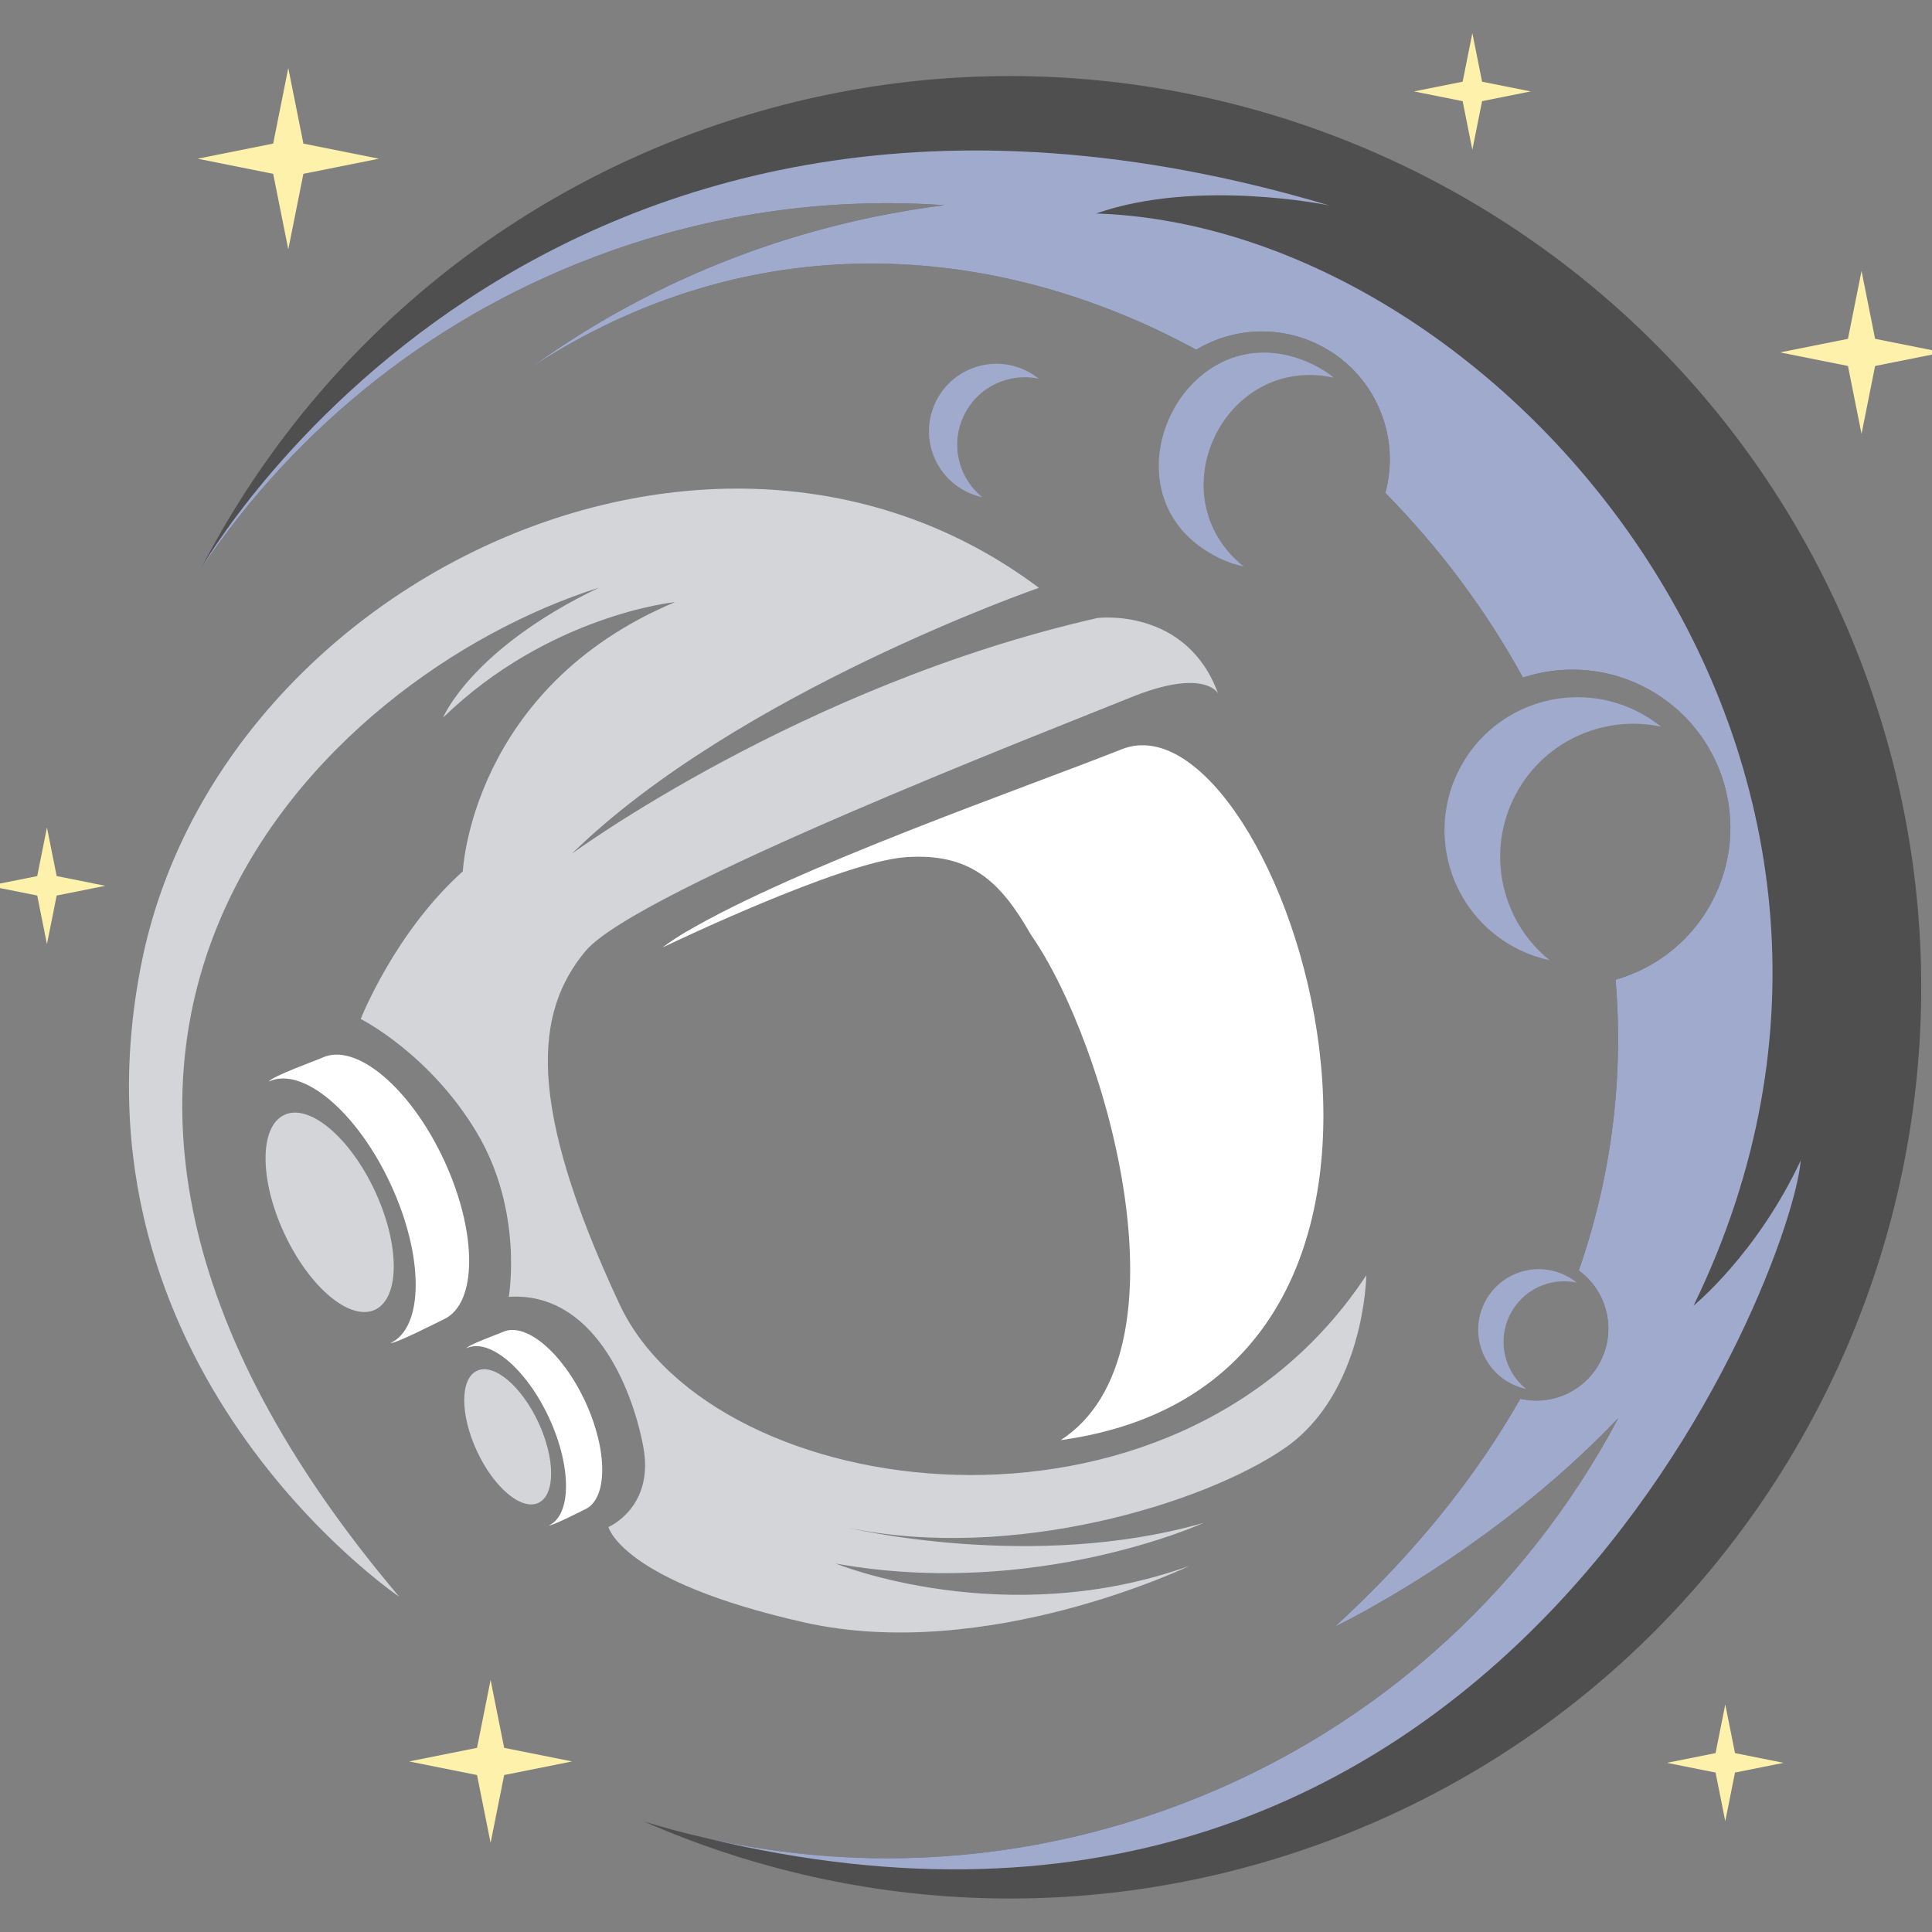<?xml version="1.0" encoding="UTF-8" standalone="no"?>
<!DOCTYPE svg PUBLIC "-//W3C//DTD SVG 1.1//EN" "http://www.w3.org/Graphics/SVG/1.1/DTD/svg11.dtd">
<svg width="100%" height="100%" viewBox="0 0 5209 5209" version="1.1" xmlns="http://www.w3.org/2000/svg" xmlns:xlink="http://www.w3.org/1999/xlink" xml:space="preserve" xmlns:serif="http://www.serif.com/" style="fill-rule:evenodd;clip-rule:evenodd;stroke-linejoin:round;stroke-miterlimit:2;">
    <rect x="0" y="0" width="5209" height="5209" fill="#808080" stroke="none"/>
    <g transform="matrix(7.998,0,0,7.998,-2651.52,-2650.24)">
        <g transform="matrix(1,0,0,1,32.1,31.941)">
            <path d="M929.408,529.802C985.985,689.694 902.232,865.179 742.34,921.757C665.716,948.87 585.518,943.738 516.534,913.46C571.812,930.514 632.85,930.584 691.575,909.804C760.211,885.517 813.386,837.096 844.967,777.453C801.8,822.859 749.408,847.786 749.408,847.786C776.324,823.179 796.902,797.322 811.939,770.949C822.77,773.437 834.254,768.192 839.24,757.746C844.354,747.031 840.911,734.442 831.647,727.698C843.08,694.769 846.73,661.643 844.044,629.681C858.23,625.636 870.679,615.754 877.534,601.394C890.207,574.839 878.954,543.04 852.4,530.366C839.515,524.216 825.394,523.702 812.823,527.834C800.303,504.988 784.558,483.988 766.418,465.586C771.819,445.858 762.508,424.49 743.399,415.37C729.859,408.908 714.634,410.141 702.662,417.313C634.487,380.167 551.792,374.922 477.982,423.608C527.538,387.73 578.556,373.503 617.81,368.597C580.814,366.014 542.694,370.796 505.502,383.957C446.778,404.736 399.369,443.183 367.118,491.207C401.707,424.279 460.828,369.849 537.453,342.735C697.344,286.157 872.829,369.909 929.408,529.802Z" style="fill:rgb(79,79,79);"/>
        </g>
        <g transform="matrix(1,0,0,1,32.1,31.941)">
            <path d="M537.272,918.996C586.86,930.213 640.104,928.018 691.574,909.804C760.211,885.517 813.385,837.095 844.967,777.453C801.8,822.859 749.408,847.785 749.408,847.785C776.324,823.178 796.902,797.323 811.939,770.95C822.77,773.437 834.255,768.192 839.239,757.745C844.354,747.031 840.911,734.442 831.647,727.699C843.081,694.769 846.729,661.643 844.044,629.682C858.231,625.636 870.68,615.754 877.534,601.394C890.207,574.838 878.955,543.04 852.401,530.365C839.515,524.216 825.394,523.701 812.822,527.833C800.302,504.988 784.559,483.987 766.42,465.586C771.819,445.858 762.509,424.491 743.399,415.371C729.859,408.908 714.634,410.141 702.663,417.313C634.487,380.167 551.792,374.923 477.982,423.608C527.539,387.731 578.556,373.504 617.81,368.598C580.813,366.014 542.695,370.796 505.502,383.956C446.779,404.736 399.37,443.183 367.12,491.207C367.12,491.207 481.014,289.199 747.529,368.672C747.529,368.672 703,359.422 668.948,371.396C806.575,375.895 959.708,555.729 870.347,739.547C870.347,739.547 891.623,722.288 906.473,690.579C903.34,728.159 805.885,984.268 537.272,918.996ZM799.726,738.888C804.582,728.713 816.766,724.401 826.939,729.259C828.409,729.958 829.758,730.815 830.975,731.796C821.94,729.851 812.423,734.262 808.269,742.965C804.116,751.668 806.672,761.842 813.866,767.642C812.339,767.313 810.825,766.804 809.355,766.102C799.181,761.246 794.87,749.061 799.726,738.888ZM614.808,435.004C620.218,423.669 633.792,418.864 645.128,424.275C646.766,425.056 648.266,426.01 649.621,427.102C639.557,424.936 628.955,429.849 624.326,439.546C619.699,449.243 622.547,460.576 630.561,467.038C628.86,466.672 627.175,466.104 625.536,465.321C614.201,459.912 609.399,446.337 614.808,435.004ZM790.756,559.978C801.418,537.632 828.177,528.164 850.521,538.828C853.751,540.37 856.71,542.249 859.381,544.402C839.541,540.129 818.64,549.818 809.518,568.931C800.396,588.046 806.009,610.388 821.809,623.125C818.455,622.401 815.133,621.283 811.902,619.742C789.558,609.079 780.089,582.32 790.756,559.978ZM741.878,422.214C744.491,423.461 746.884,424.98 749.043,426.723C711.992,418.743 689.15,466.604 718.658,490.391C715.945,489.806 713.257,488.902 710.646,487.655C667.606,467.115 698.837,401.673 741.878,422.214Z" style="fill:rgb(159,170,204);"/>
        </g>
        <g transform="matrix(1,0,0,1,32.1,31.941)">
            <path d="M434.018,837.694C434.018,837.694 319.689,760.533 347.162,623.886C372.959,495.574 539.827,415.191 649.651,497.578C649.651,497.578 547.726,532.892 492.181,587.228C492.181,587.228 569.471,530.442 669.409,507.746C669.409,507.746 699.368,503.99 710.053,533.216C710.053,533.216 705.61,524.346 680.426,534.601C655.241,544.857 513.916,599.521 496.82,620.013C479.726,640.503 476.554,671.196 508.259,739.061C539.965,806.926 695.133,827.856 760.008,729.332C760.008,729.332 759.549,769.079 732.334,787.724C705.118,806.367 640.649,826.037 585.125,814.403C585.125,814.403 647.427,829.406 705.213,812.78C705.213,812.78 648.406,838.645 581.152,826.5C581.152,826.5 637.899,849.68 700.331,827.307C700.331,827.307 632.011,860.229 570.408,846.318C508.804,832.41 504.539,814.181 504.539,814.181C504.539,814.181 520.184,807.562 516.25,786.961C512.318,766.36 499.051,734.782 470.928,736.593C470.928,736.593 476.041,707.737 460.087,681.111C444.133,654.488 421.017,642.926 421.017,642.926C421.017,642.926 432.514,613.685 455.444,593.159C455.444,593.159 458.231,531.274 526.979,502.395C526.979,502.395 484.554,506.641 448.787,541.323C448.787,541.323 458.299,518.132 501.359,497.518C407.432,527.221 277.126,652.647 434.018,837.694Z" style="fill:rgb(211,213,217);"/>
        </g>
        <g transform="matrix(1,0,0,1,32.1,31.941)">
            <path d="M522.748,618.835C525.183,616.992 527.869,615.2 530.844,613.463C568.841,591.28 644.042,565.306 677.572,551.996C730.686,530.914 808.761,763.864 657.009,784.898C702.102,755.604 672.61,651.351 646.987,614.572L646.958,614.519C636.817,596.796 626.712,586.789 604.637,588.396C582.806,589.984 524.046,618.21 522.748,618.835Z" style="fill:white;"/>
        </g>
        <g transform="matrix(1,0,0,1,32.1,31.941)">
            <path d="M395.282,675.257C403.728,671.331 417.411,682.854 425.843,700.994C434.274,719.135 434.263,737.023 425.816,740.95C417.37,744.876 403.687,733.353 395.255,715.212C386.824,697.07 386.835,679.182 395.282,675.257Z" style="fill:rgb(211,213,217);"/>
        </g>
        <g transform="matrix(1,0,0,1,32.1,31.941)">
            <path d="M408.08,655.97C419.417,650.7 437.784,666.167 449.101,690.517C460.419,714.867 460.403,738.879 449.065,744.147C447.335,744.952 433.048,752.312 431.042,752.191C442.379,746.923 442.395,722.911 431.078,698.562C419.76,674.211 401.394,658.743 390.056,664.014C391.323,662.151 406.171,656.856 408.08,655.97Z" style="fill:white;"/>
        </g>
        <g transform="matrix(1,0,0,1,32.1,31.941)">
            <path d="M460.219,761.524C465.944,758.863 475.217,766.674 480.932,778.969C486.647,791.265 486.639,803.389 480.914,806.05C475.189,808.71 465.916,800.899 460.2,788.604C454.486,776.311 454.494,764.185 460.219,761.524Z" style="fill:rgb(211,213,217);"/>
        </g>
        <g transform="matrix(1,0,0,1,32.1,31.941)">
            <path d="M468.894,748.453C476.577,744.882 489.025,755.364 496.696,771.867C504.366,788.371 504.355,804.646 496.671,808.217C495.499,808.762 485.815,813.749 484.456,813.669C492.14,810.097 492.15,793.823 484.479,777.319C476.809,760.816 464.362,750.333 456.677,753.904C457.536,752.643 467.599,749.054 468.894,748.453Z" style="fill:white;"/>
        </g>
        <g transform="matrix(1,0,0,1,32.1,31.941)">
            <path d="M396.605,322.353L401.7,347.823L427.171,352.918L401.7,358.012L396.605,383.484L391.511,358.012L366.039,352.918L391.511,347.823L396.605,322.353Z" style="fill:rgb(253,241,171);"/>
        </g>
        <g transform="matrix(1,0,0,1,32.1,31.941)">
            <path d="M926.955,390.757L931.531,413.642L954.417,418.218L931.531,422.796L926.955,445.681L922.377,422.796L899.493,418.218L922.377,413.642L926.955,390.757Z" style="fill:rgb(253,241,171);"/>
        </g>
        <g transform="matrix(1,0,0,1,32.1,31.941)">
            <path d="M464.805,865.75L469.381,888.635L492.267,893.212L469.381,897.788L464.805,920.673L460.228,897.788L437.342,893.212L460.228,888.635L464.805,865.75Z" style="fill:rgb(253,241,171);"/>
        </g>
        <g transform="matrix(1,0,0,1,32.1,31.941)">
            <path d="M315.25,578.368L318.528,594.758L334.918,598.036L318.528,601.314L315.25,617.703L311.972,601.314L295.583,598.036L311.972,594.758L315.25,578.368Z" style="fill:rgb(253,241,171);"/>
        </g>
        <g transform="matrix(1,0,0,1,32.1,31.941)">
            <path d="M795.762,310.576L799.041,326.966L815.43,330.243L799.041,333.521L795.762,349.911L792.485,333.522L776.094,330.243L792.485,326.966L795.762,310.576Z" style="fill:rgb(253,241,171);"/>
        </g>
        <g transform="matrix(1,0,0,1,32.1,31.941)">
            <path d="M881.023,874.009L884.301,890.397L900.691,893.676L884.301,896.953L881.023,913.344L877.745,896.953L861.355,893.676L877.745,890.397L881.023,874.009Z" style="fill:rgb(253,241,171);"/>
        </g>
    </g>
</svg>
